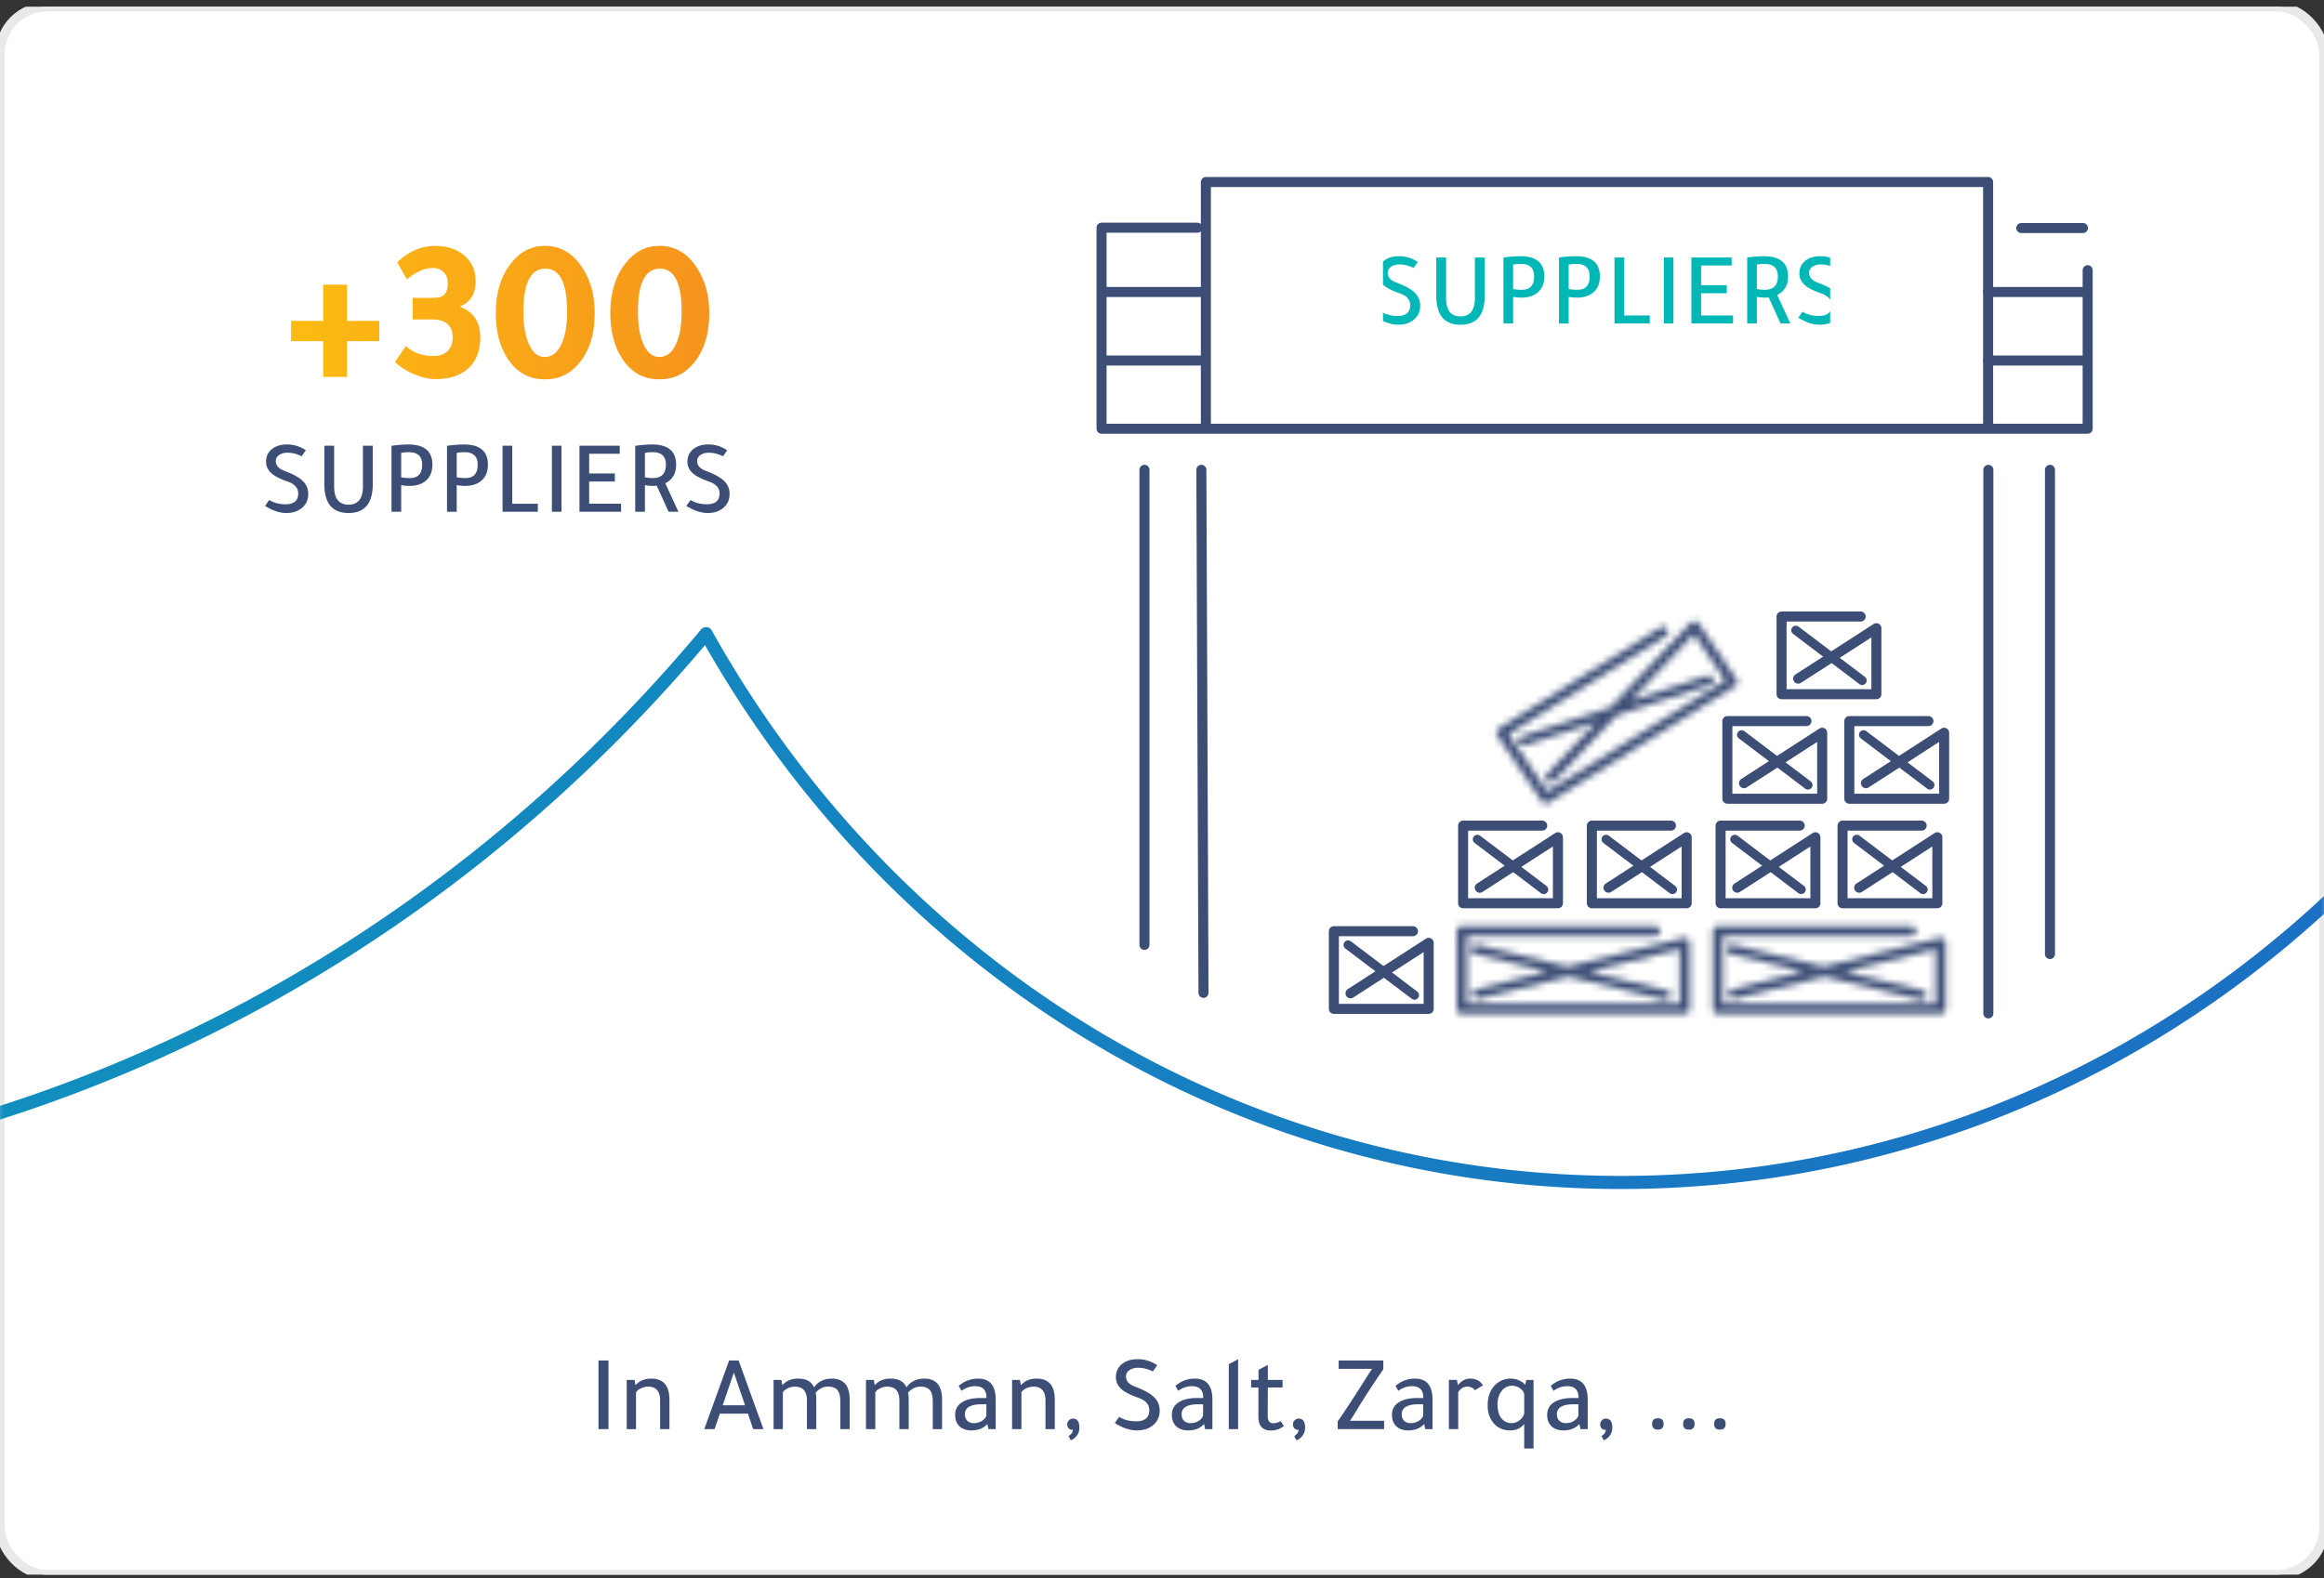 <svg width="343" height="233" viewBox="0 0 343 233" fill="none" xmlns="http://www.w3.org/2000/svg">
    <rect x="0" y="0" width="343" height="233" fill="#333333" stroke="none"/>
    <g clip-path="url(#2rf4g33l5a)">
        <rect y=".984" width="343" height="231.492" rx="7" fill="#fff" stroke="#E9E9E9" stroke-width="1.4"/>
        <mask id="5gaxw0lhtb" style="mask-type:luminance" maskUnits="userSpaceOnUse" x="-1" y="0" width="345" height="234">
            <rect y=".984" width="343" height="231.492" rx="7" fill="#fff" stroke="#fff" stroke-width="1.4"/>
        </mask>
        <g mask="url(#5gaxw0lhtb)">
            <path d="M47.7 50.369h-4.74v-3h4.74v-5.34h3.51v5.34h4.77v3h-4.77v5.28H47.7v-5.28zm16.051-3.21h-2.85v-3.18h2.85c.8 0 1.35-.11 1.65-.33.46-.34.69-.95.69-1.83 0-.68-.2-1.22-.6-1.62-.4-.42-.94-.63-1.62-.63-1.22 0-2.49.56-3.81 1.68l-1.44-2.52c1.66-1.62 3.54-2.43 5.64-2.43 1.76 0 3.2.49 4.32 1.47 1.08.96 1.62 2.2 1.62 3.72 0 1.88-.78 3.14-2.34 3.78 2.02.78 3.03 2.28 3.03 4.5 0 2.34-.8 4.04-2.4 5.1-1.12.74-2.52 1.11-4.2 1.11-.92 0-1.97-.24-3.15-.72-1.16-.5-2.11-1.1-2.85-1.8l1.59-2.37c1.08.98 2.46 1.47 4.14 1.47.86 0 1.54-.24 2.04-.72.5-.5.75-1.17.75-2.01 0-1.78-1.02-2.67-3.06-2.67zm16.678-10.86c2.32 0 4.18 1.11 5.58 3.33 1.18 1.84 1.77 4.03 1.77 6.57 0 3.06-.75 5.51-2.25 7.35-1.32 1.64-3.02 2.46-5.1 2.46-2.38 0-4.24-1.06-5.58-3.18-1.12-1.76-1.68-3.97-1.68-6.63 0-2.96.74-5.39 2.22-7.29 1.34-1.74 3.02-2.61 5.04-2.61zm.06 3.36c-2.16 0-3.24 2.12-3.24 6.36 0 2.14.31 3.82.93 5.04.56 1.1 1.3 1.65 2.22 1.65 1.02 0 1.82-.59 2.4-1.77.6-1.2.9-2.84.9-4.92 0-4.24-1.07-6.36-3.21-6.36zm16.845-3.36c2.32 0 4.18 1.11 5.58 3.33 1.18 1.84 1.77 4.03 1.77 6.57 0 3.06-.75 5.51-2.25 7.35-1.32 1.64-3.02 2.46-5.1 2.46-2.38 0-4.24-1.06-5.58-3.18-1.12-1.76-1.68-3.97-1.68-6.63 0-2.96.74-5.39 2.22-7.29 1.34-1.74 3.02-2.61 5.04-2.61zm.06 3.36c-2.16 0-3.24 2.12-3.24 6.36 0 2.14.31 3.82.93 5.04.56 1.1 1.3 1.65 2.22 1.65 1.02 0 1.82-.59 2.4-1.77.6-1.2.9-2.84.9-4.92 0-4.24-1.07-6.36-3.21-6.36z" fill="url(#fgl71tuxwc)"/>
            <path d="M89.803 200.856v10.128H88.33v-10.128h1.472zm3.975 3.584h.08c.544-.608 1.301-.912 2.272-.912 1.781 0 2.672 1.046 2.672 3.136v4.32h-1.376v-4.24c0-1.354-.597-2.032-1.792-2.032-.33 0-.667.08-1.008.24-.341.16-.592.352-.752.576v5.456h-1.376v-7.264h1.152l.128.72zm13.829-3.584h1.408l3.664 10.128h-1.52l-.768-2.288h-4.144l-.784 2.288h-1.52l3.664-10.128zm.704 1.792-1.648 4.816h3.296l-1.648-4.816zm7.139 1.792h.08c.544-.608 1.296-.912 2.256-.912 1.205 0 1.989.432 2.352 1.296.619-.864 1.499-1.296 2.64-1.296 1.749 0 2.624 1.035 2.624 3.104v4.352h-1.376v-4.048c0-.8-.144-1.37-.432-1.712-.277-.341-.747-.512-1.408-.512-.661 0-1.264.294-1.808.88.064.299.096.646.096 1.04v4.352h-1.376v-4.16c0-.736-.149-1.269-.448-1.6-.288-.341-.757-.512-1.408-.512-.309 0-.629.08-.96.24-.331.16-.576.352-.736.576v5.456h-1.376v-7.264h1.152l.128.72zm13.641 0h.08c.544-.608 1.296-.912 2.256-.912 1.205 0 1.989.432 2.352 1.296.618-.864 1.498-1.296 2.64-1.296 1.749 0 2.624 1.035 2.624 3.104v4.352h-1.376v-4.048c0-.8-.144-1.37-.432-1.712-.278-.341-.747-.512-1.408-.512-.662 0-1.264.294-1.808.88.064.299.096.646.096 1.04v4.352h-1.376v-4.16c0-.736-.15-1.269-.448-1.6-.288-.341-.758-.512-1.408-.512-.31 0-.63.08-.96.24-.331.16-.576.352-.736.576v5.456h-1.376v-7.264h1.152l.128.72zm17.864 6.544h-1.072l-.16-.752c-.576.63-1.355.944-2.336.944-.747 0-1.339-.202-1.776-.608-.427-.416-.64-.976-.64-1.68 0-.8.325-1.413.976-1.84.661-.437 1.595-.656 2.8-.656h.848v-.08c0-1.109-.56-1.664-1.68-1.664-.715 0-1.381.23-2 .688l-.416-.736c.832-.714 1.787-1.072 2.864-1.072 1.728 0 2.592 1.03 2.592 3.088v4.368zm-1.376-3.664h-.704c-1.643 0-2.464.491-2.464 1.472 0 .406.117.726.352.96.245.235.571.352.976.352s.784-.101 1.136-.304c.352-.213.587-.48.704-.8v-1.68zm5.074-2.88h.08c.544-.608 1.301-.912 2.272-.912 1.781 0 2.672 1.046 2.672 3.136v4.32h-1.376v-4.24c0-1.354-.597-2.032-1.792-2.032-.331 0-.667.08-1.008.24-.341.16-.592.352-.752.576v5.456h-1.376v-7.264h1.152l.128.72zm7.375 8.192-.32-.624c.416-.266.624-.565.624-.896v-.064a.311.311 0 0 1-.144.032.634.634 0 0 1-.48-.224.869.869 0 0 1-.192-.56c0-.245.08-.448.24-.608a.781.781 0 0 1 .592-.256c.64 0 .96.448.96 1.344 0 .416-.118.795-.352 1.136a1.868 1.868 0 0 1-.928.72zm12.123-10.16c-.726-.362-1.456-.544-2.192-.544-.523 0-.95.123-1.28.368-.331.235-.496.539-.496.912 0 .672.442 1.174 1.328 1.504 1.322.491 2.261 1.008 2.816 1.552.554.534.832 1.195.832 1.984 0 .96-.368 1.712-1.104 2.256-.598.448-1.339.672-2.224.672-1.056 0-2.155-.362-3.296-1.088l.64-.912c.714.438 1.546.656 2.496.656 1.301 0 1.952-.549 1.952-1.648 0-.853-.55-1.466-1.648-1.84-1.152-.394-1.99-.832-2.512-1.312-.512-.48-.768-1.061-.768-1.744 0-.81.314-1.461.944-1.952.576-.448 1.333-.672 2.272-.672 1.056 0 2.016.299 2.88.896l-.64.912zm8.789 8.512h-1.072l-.16-.752c-.576.63-1.355.944-2.336.944-.747 0-1.339-.202-1.776-.608-.427-.416-.64-.976-.64-1.68 0-.8.325-1.413.976-1.84.661-.437 1.594-.656 2.8-.656h.848v-.08c0-1.109-.56-1.664-1.68-1.664-.715 0-1.382.23-2 .688l-.416-.736c.832-.714 1.786-1.072 2.864-1.072 1.728 0 2.592 1.03 2.592 3.088v4.368zm-1.376-3.664h-.704c-1.643 0-2.464.491-2.464 1.472 0 .406.117.726.352.96.245.235.57.352.976.352.405 0 .784-.101 1.136-.304.352-.213.586-.48.704-.8v-1.68zm5.169-6.656v10.32h-1.376V201.4l1.376-.736zm4.387 4.176-.016 4.224c0 .704.267 1.056.8 1.056.374 0 .742-.106 1.104-.32l.48.736c-.586.438-1.221.656-1.904.656-1.237 0-1.856-.677-1.856-2.032v-4.32h-1.072v-1.12h1.088v-1.488l1.376-.72v2.208h2.176v1.12h-2.176zm4.22 7.792-.32-.624c.416-.266.624-.565.624-.896v-.064a.305.305 0 0 1-.144.032.637.637 0 0 1-.48-.224.869.869 0 0 1-.192-.56c0-.245.08-.448.24-.608a.783.783 0 0 1 .592-.256c.64 0 .96.448.96 1.344 0 .416-.117.795-.352 1.136a1.864 1.864 0 0 1-.928.72zm12.827-10.48a120.335 120.335 0 0 0-4.064 6.256c-.469.768-.757 1.216-.864 1.344h5.04v1.232h-6.848v-1.136c1.067-1.536 2.39-3.552 3.968-6.048.651-1.034 1.024-1.605 1.12-1.712h-4.944v-1.232h6.592v1.296zm7.257 8.832h-1.072l-.16-.752c-.576.63-1.355.944-2.336.944-.747 0-1.339-.202-1.776-.608-.427-.416-.64-.976-.64-1.68 0-.8.325-1.413.976-1.84.661-.437 1.595-.656 2.8-.656h.848v-.08c0-1.109-.56-1.664-1.68-1.664-.715 0-1.381.23-2 .688l-.416-.736c.832-.714 1.787-1.072 2.864-1.072 1.728 0 2.592 1.03 2.592 3.088v4.368zm-1.376-3.664h-.704c-1.643 0-2.464.491-2.464 1.472 0 .406.117.726.352.96.245.235.571.352.976.352s.784-.101 1.136-.304c.352-.213.587-.48.704-.8v-1.68zm5.106-2.88h.064c.501-.608 1.088-.912 1.76-.912.853 0 1.482.331 1.888.992l-1.152.72c-.352-.352-.736-.528-1.152-.528-.534 0-.982.272-1.344.816v5.456h-1.376v-7.264h1.184l.128.72zm10.107-.72h1.072v10.128h-1.376v-3.632c-.48.64-1.168.96-2.064.96-1.077 0-1.925-.394-2.544-1.184-.523-.661-.784-1.493-.784-2.496 0-1.322.384-2.346 1.152-3.072.619-.597 1.371-.896 2.256-.896.427 0 .848.096 1.264.288.416.182.704.4.864.656l.16-.752zm-.304 4.976v-2.88c-.075-.33-.288-.618-.64-.864a1.856 1.856 0 0 0-1.104-.368c-.651 0-1.179.256-1.584.768s-.608 1.174-.608 1.984c0 .928.213 1.638.64 2.128.373.427.853.64 1.44.64.405 0 .784-.133 1.136-.4.363-.277.603-.613.72-1.008zm9.373 2.288h-1.072l-.16-.752c-.576.63-1.355.944-2.336.944-.747 0-1.339-.202-1.776-.608-.427-.416-.64-.976-.64-1.68 0-.8.325-1.413.976-1.84.661-.437 1.595-.656 2.8-.656h.848v-.08c0-1.109-.56-1.664-1.68-1.664-.715 0-1.381.23-2 .688l-.416-.736c.832-.714 1.787-1.072 2.864-1.072 1.728 0 2.592 1.03 2.592 3.088v4.368zm-1.376-3.664h-.704c-1.643 0-2.464.491-2.464 1.472 0 .406.117.726.352.96.245.235.571.352.976.352s.784-.101 1.136-.304c.352-.213.587-.48.704-.8v-1.68zm3.73 5.312-.32-.624c.416-.266.624-.565.624-.896v-.064a.311.311 0 0 1-.144.032.637.637 0 0 1-.48-.224.869.869 0 0 1-.192-.56c0-.245.08-.448.24-.608a.781.781 0 0 1 .592-.256c.64 0 .96.448.96 1.344 0 .416-.117.795-.352 1.136a1.868 1.868 0 0 1-.928.72zm7.147-2.416v-.032c.021-.533.304-.8.848-.8.565 0 .848.278.848.832 0 .566-.283.848-.848.848s-.848-.282-.848-.848zm4.578 0v-.032c.021-.533.304-.8.848-.8.565 0 .848.278.848.832 0 .566-.283.848-.848.848s-.848-.282-.848-.848zm4.578 0v-.032c.022-.533.304-.8.848-.8.566 0 .848.278.848.832 0 .566-.282.848-.848.848-.565 0-.848-.282-.848-.848z" fill="#3D4E76"/>
            <path d="M178.606-136.447a150.463 150.463 0 0 1 60.649-12.716c86.175 0 156.037 72.472 156.037 161.867 0 89.398-69.862 161.866-156.037 161.866-57.753 0-108.064-32.635-135.045-81.018C62.848 143.094 1.9 174.57-66.238 174.57c-47.464 0-91.45-15.273-127.787-41.242-30.912 25.753-70.111 41.242-112.855 41.242-99.669 0-180.476-83.818-180.476-187.214 0-103.405 80.807-187.223 180.476-187.223 18.904 0 37.122 3.043 54.243 8.631 40.621-61.706 108.935-102.242 186.399-102.242 48.848 0 94.022 16.13 130.898 43.529" stroke="url(#c4i3gyhpad)" stroke-width="1.935" stroke-linecap="round" stroke-linejoin="round"/>
            <path fill-rule="evenodd" clip-rule="evenodd" d="M162.58 53.849h14.694V43.733H162.58v10.116zM292.726 53.849h14.694V43.733h-14.694v10.116z" fill="#fff"/>
            <path d="M293.426 62.616V26.872H177.974v35.744" stroke="#3D4E76" stroke-width="1.482" stroke-linecap="round" stroke-linejoin="round"/>
            <path d="M176.731 33.616H162.58v29.675h145.539V39.889M307.42 33.665h-9.097M168.912 69.36v70.14M177.309 69.36l.315 77.222M293.46 69.36v80.257M302.557 69.36v71.489" stroke="#3D4E76" stroke-width="1.482" stroke-linecap="round" stroke-linejoin="round"/>
            <mask id="mmzpf1ofqe" fill="#fff">
                <path fill-rule="evenodd" clip-rule="evenodd" d="M253.542 136.736a.741.741 0 0 0-.741.741v11.465c0 .41.332.741.741.741h32.886a.74.74 0 0 0 .742-.741v-9.745a.742.742 0 0 0-.919-.719l-17.098 4.218-13.344-3.215a.714.714 0 1 0-.335 1.388l10.667 2.57-10.415 2.57a.742.742 0 0 0 .355 1.439l13.191-3.254 14.19 3.419a.714.714 0 1 0 .335-1.388l-11.513-2.774 13.403-3.307v8.057h-31.404v-9.983h27.76a.741.741 0 0 0 0-1.482h-28.501z"/>
            </mask>
            <path d="m286.251 138.478.354 1.437-.354-1.437zm-17.098 4.218-.347 1.439c.231.056.471.055.702-.002l-.355-1.437zm-13.344-3.215-.347 1.438v.001l.347-1.439zm-.862.527 1.439.346-1.439-.346zm.527.861-.347 1.439.347-1.439zm10.667 2.57.355 1.437a1.479 1.479 0 0 0-.008-2.875l-.347 1.438zm-10.415 2.57-.354-1.437.354 1.437zm-.542.897-1.437.355 1.437-.355zm.897.542-.354-1.437.354 1.437zm13.191-3.254.346-1.439a1.47 1.47 0 0 0-.701.002l.355 1.437zm14.19 3.419.347-1.439-.347 1.439zm.862-.527-1.439-.346 1.439.346zm-.527-.861-.347 1.439.347-1.439zm-11.513-2.774-.355-1.437a1.479 1.479 0 0 0 .008 2.875l.347-1.438zm13.403-3.307h1.48a1.479 1.479 0 0 0-1.834-1.437l.354 1.437zm0 8.057v1.48a1.48 1.48 0 0 0 1.48-1.48h-1.48zm-31.404 0h-1.48c0 .818.663 1.48 1.48 1.48v-1.48zm0-9.983v-1.48a1.48 1.48 0 0 0-1.48 1.48h1.48zm-.002-.741a.74.74 0 0 1-.739.739v-2.96a2.22 2.22 0 0 0-2.221 2.221h2.96zm0 11.465v-11.465h-2.96v11.465h2.96zm-.739-.739a.74.74 0 0 1 .739.739h-2.96a2.22 2.22 0 0 0 2.221 2.221v-2.96zm32.886 0h-32.886v2.96h32.886v-2.96zm-.738.739c0-.408.33-.739.738-.739v2.96a2.221 2.221 0 0 0 2.222-2.221h-2.96zm0-9.745v9.745h2.96v-9.745h-2.96zm.283.582a.737.737 0 0 1-.283-.582h2.96a2.22 2.22 0 0 0-.852-1.748l-1.825 2.33zm.632.136a.74.74 0 0 1-.632-.136l1.825-2.33a2.22 2.22 0 0 0-1.902-.408l.709 2.874zm-17.097 4.218 17.097-4.218-.709-2.874-17.097 4.218.709 2.874zm-14.046-3.213 13.344 3.215.694-2.878-13.345-3.215-.693 2.878zm.924-.566a.765.765 0 0 1-.924.565l.693-2.877a2.194 2.194 0 0 0-2.647 1.619l2.878.693zm-.565-.924a.766.766 0 0 1 .565.924l-2.878-.693a2.195 2.195 0 0 0 1.619 2.647l.694-2.878zm10.667 2.571-10.667-2.571-.694 2.878 10.667 2.57.694-2.877zm-10.407 5.445 10.415-2.57-.709-2.874-10.415 2.57.709 2.874zm.54-.894a.738.738 0 0 1-.54.894l-.709-2.874a2.222 2.222 0 0 0-1.625 2.689l2.874-.709zm-.894-.541a.738.738 0 0 1 .894.541l-2.874.709a2.221 2.221 0 0 0 2.689 1.624l-.709-2.874zm13.19-3.254-13.19 3.254.709 2.874 13.19-3.254-.709-2.874zm14.892 3.417-14.191-3.419-.693 2.878 14.191 3.419.693-2.878zm-.924.566a.766.766 0 0 1 .924-.566l-.693 2.878a2.194 2.194 0 0 0 2.647-1.619l-2.878-.693zm.565.924a.766.766 0 0 1-.565-.924l2.878.693a2.195 2.195 0 0 0-1.619-2.647l-.694 2.878zm-11.513-2.775 11.513 2.775.694-2.878-11.514-2.774-.693 2.877zm13.396-6.182-13.404 3.307.709 2.874 13.404-3.307-.709-2.874zm1.834 9.494v-8.057h-2.96v8.057h2.96zm-32.884 1.48h31.404v-2.96h-31.404v2.96zm-1.48-11.463v9.983h2.96v-9.983h-2.96zm29.24-1.48h-27.76v2.96h27.76v-2.96zm-.739.739a.74.74 0 0 1 .739-.739v2.96a2.221 2.221 0 0 0 2.221-2.221h-2.96zm.739.739a.74.74 0 0 1-.739-.739h2.96a2.221 2.221 0 0 0-2.221-2.221v2.96zm-28.501 0h28.501v-2.96h-28.501v2.96z" fill="#3D4E76" mask="url(#mmzpf1ofqe)"/>
            <mask id="rwrscarsdf" fill="#fff">
                <path fill-rule="evenodd" clip-rule="evenodd" d="M215.758 136.736a.741.741 0 0 0-.741.741v11.465c0 .41.332.741.741.741h32.886a.74.74 0 0 0 .741-.741v-9.745a.739.739 0 0 0-.918-.719l-17.098 4.218-13.345-3.215a.713.713 0 1 0-.334 1.388l10.667 2.57-10.415 2.57a.74.74 0 1 0 .355 1.439l13.191-3.254 14.19 3.419a.714.714 0 1 0 .335-1.388l-11.513-2.774 13.403-3.307v8.057h-31.404v-9.983h27.76a.741.741 0 0 0 0-1.482h-28.501z"/>
            </mask>
            <path d="m248.467 138.478.354 1.437-.354-1.437zm-17.098 4.218-.347 1.439c.231.056.471.055.701-.002l-.354-1.437zm-13.345-3.215-.346 1.438v.001l.346-1.439zm-.861.527 1.439.346-1.439-.346zm.527.861-.347 1.439.347-1.439zm10.667 2.57.354 1.437a1.479 1.479 0 0 0-.007-2.875l-.347 1.438zm-10.415 2.57-.355-1.437.355 1.437zm-.542.897-1.437.355 1.437-.355zm.897.542-.355-1.437.355 1.437zm13.191-3.254.346-1.439a1.47 1.47 0 0 0-.701.002l.355 1.437zm14.19 3.419.347-1.439-.347 1.439zm.862-.527-1.439-.346 1.439.346zm-.527-.861-.347 1.439.347-1.439zm-11.513-2.774-.355-1.437a1.479 1.479 0 0 0 .008 2.875l.347-1.438zm13.403-3.307h1.48a1.479 1.479 0 0 0-1.834-1.437l.354 1.437zm0 8.057v1.48a1.48 1.48 0 0 0 1.48-1.48h-1.48zm-31.404 0h-1.48c0 .818.663 1.48 1.48 1.48v-1.48zm0-9.983v-1.48a1.48 1.48 0 0 0-1.48 1.48h1.48zm-.002-.741a.74.74 0 0 1-.739.739v-2.96a2.22 2.22 0 0 0-2.221 2.221h2.96zm0 11.465v-11.465h-2.96v11.465h2.96zm-.739-.739a.74.74 0 0 1 .739.739h-2.96a2.22 2.22 0 0 0 2.221 2.221v-2.96zm32.886 0h-32.886v2.96h32.886v-2.96zm-.739.739a.74.74 0 0 1 .739-.739v2.96a2.22 2.22 0 0 0 2.221-2.221h-2.96zm0-9.745v9.745h2.96v-9.745h-2.96zm.284.582a.738.738 0 0 1-.284-.582h2.96c0-.682-.314-1.327-.851-1.748l-1.825 2.33zm.632.136a.74.74 0 0 1-.632-.136l1.825-2.33a2.22 2.22 0 0 0-1.902-.408l.709 2.874zm-17.098 4.218 17.098-4.218-.709-2.874-17.098 4.218.709 2.874zm-14.045-3.213 13.344 3.215.694-2.878-13.345-3.215-.693 2.878zm.924-.566a.765.765 0 0 1-.924.565l.693-2.877a2.194 2.194 0 0 0-2.647 1.619l2.878.693zm-.565-.924a.766.766 0 0 1 .565.924l-2.878-.693a2.194 2.194 0 0 0 1.619 2.647l.694-2.878zm10.667 2.571-10.667-2.571-.694 2.878 10.667 2.57.694-2.877zm-10.408 5.445 10.415-2.57-.709-2.874-10.415 2.57.709 2.874zm.541-.894a.74.74 0 0 1-.541.894l-.709-2.874a2.221 2.221 0 0 0-1.624 2.689l2.874-.709zm-.895-.541a.739.739 0 0 1 .895.541l-2.874.709a2.22 2.22 0 0 0 2.688 1.624l-.709-2.874zm13.191-3.254-13.191 3.254.709 2.874 13.191-3.254-.709-2.874zm14.892 3.417-14.191-3.419-.693 2.878 14.191 3.419.693-2.878zm-.924.566a.766.766 0 0 1 .924-.566l-.693 2.878a2.193 2.193 0 0 0 2.646-1.619l-2.877-.693zm.565.924a.766.766 0 0 1-.565-.924l2.877.693a2.194 2.194 0 0 0-1.619-2.647l-.693 2.878zm-11.513-2.775 11.513 2.775.693-2.878-11.513-2.774-.693 2.877zm13.396-6.182-13.404 3.307.709 2.874 13.404-3.307-.709-2.874zm1.834 9.494v-8.057h-2.96v8.057h2.96zm-32.884 1.48h31.404v-2.96h-31.404v2.96zm-1.48-11.463v9.983h2.96v-9.983h-2.96zm29.24-1.48h-27.76v2.96h27.76v-2.96zm-.739.739a.74.74 0 0 1 .739-.739v2.96a2.221 2.221 0 0 0 2.221-2.221h-2.96zm.739.739a.74.74 0 0 1-.739-.739h2.96a2.221 2.221 0 0 0-2.221-2.221v2.96zm-28.501 0h28.501v-2.96h-28.501v2.96z" fill="#3D4E76" mask="url(#rwrscarsdf)"/>
            <mask id="i1bkifaijg" fill="#fff">
                <path fill-rule="evenodd" clip-rule="evenodd" d="M221.198 107.554a.71.71 0 0 0-.214 1.007l6.551 9.706a.773.773 0 0 0 1.043.222l27.504-17.186a.71.71 0 0 0 .214-1.007l-5.569-8.25a.77.77 0 0 0-1.186-.105l-11.878 12.495-13.008 4.256a.688.688 0 0 0-.443.89.74.74 0 0 0 .925.442l10.471-3.426-7.292 7.67a.714.714 0 0 0 .051 1.031.77.77 0 0 0 1.064-.035l9.169-9.645 13.818-4.521a.688.688 0 0 0 .443-.89.74.74 0 0 0-.925-.442l-11.281 3.691 9.349-9.834 4.62 6.844-26.247 16.4-5.721-8.478 23.207-14.5a.71.71 0 0 0 .214-1.007.774.774 0 0 0-1.044-.222l-23.835 14.894z"/>
            </mask>
            <path d="m220.984 108.561-1.255.788 1.255-.788zm.214-1.007-.827-1.231.827 1.231zm6.337 10.713 1.255-.788-1.255.788zm1.043.222-.826-1.231.826 1.231zm27.504-17.186.826 1.231-.826-1.231zm.214-1.007 1.255-.788-1.255.788zm-5.569-8.25-1.255.788 1.255-.788zm-.57-.333-.117 1.454.117-1.454zm-.616.228 1.113.998-1.113-.998zm-11.878 12.495.498 1.384a1.49 1.49 0 0 0 .614-.386l-1.112-.998zm-13.008 4.256.498 1.384-.498-1.384zm.482 1.332.498 1.384-.498-1.384zm10.471-3.426 1.112.998a1.423 1.423 0 0 0 .142-1.787 1.543 1.543 0 0 0-1.752-.595l.498 1.384zm-7.292 7.67 1.112.998-1.112-.998zm1.115.996-1.112-.997 1.112.997zm9.169-9.645-.498-1.384a1.49 1.49 0 0 0-.614.386l1.112.998zm13.818-4.521-.498-1.384.498 1.384zm.443-.89-1.419.467 1.419-.467zm-.925-.442-.497-1.384.497 1.384zm-11.281 3.691-1.112-.998a1.422 1.422 0 0 0-.142 1.787c.38.563 1.102.808 1.752.595l-.498-1.384zm9.349-9.834 1.255-.789a1.536 1.536 0 0 0-1.138-.665 1.511 1.511 0 0 0-1.229.456l1.112.998zm4.62 6.844.826 1.231c.334-.209.567-.539.647-.918a1.432 1.432 0 0 0-.218-1.101l-1.255.788zm-26.247 16.4-1.255.788a1.543 1.543 0 0 0 2.082.443l-.827-1.231zm-5.721-8.478-.827-1.23a1.434 1.434 0 0 0-.647.917c-.081.379-.002.775.218 1.102l1.256-.789zm23.207-14.5-.827-1.23.827 1.23zm.214-1.007 1.255-.789-1.255.789zm-1.044-.222.827 1.23-.827-1.23zm-22.794 15.112a.715.715 0 0 1-.215 1.012l-1.653-2.461a2.135 2.135 0 0 0-.642 3.026l2.51-1.577zm6.551 9.707-6.551-9.707-2.51 1.577 6.551 9.706 2.51-1.576zm-1.038-.221a.768.768 0 0 1 1.038.221l-2.51 1.576a2.316 2.316 0 0 0 3.125.664l-1.653-2.461zm27.503-17.185-27.503 17.185 1.653 2.461 27.503-17.185-1.653-2.461zm-.215 1.011a.714.714 0 0 1 .215-1.011l1.653 2.461a2.135 2.135 0 0 0 .643-3.026l-2.511 1.576zm-5.568-8.25 5.568 8.25 2.511-1.576-5.568-8.25-2.511 1.576zm.568.332a.767.767 0 0 1-.568-.332l2.511-1.576a2.308 2.308 0 0 0-1.709-.999l-.234 2.907zm.614-.227a.755.755 0 0 1-.614.228l.234-2.908a2.267 2.267 0 0 0-1.845.684l2.225 1.996zm-11.879 12.495 11.879-12.495-2.225-1.996-11.878 12.496 2.224 1.995zm-13.622 4.642 13.008-4.256-.996-2.768-13.008 4.256.996 2.768zm.478-.961a.743.743 0 0 1-.478.961l-.996-2.768c-1.161.381-1.774 1.607-1.364 2.741l2.838-.934zm-.992-.475a.795.795 0 0 1 .992.475l-2.838.934c.409 1.132 1.682 1.739 2.842 1.359l-.996-2.768zm10.471-3.426-10.471 3.426.996 2.768 10.47-3.426-.995-2.768zm-5.682 10.052 7.292-7.67-2.225-1.995-7.291 7.67 2.224 1.995zm-.05-1.035a.718.718 0 0 1 .05 1.035l-2.224-1.995c-.841.884-.771 2.271.152 3.096l2.022-2.136zm-1.059.036a.765.765 0 0 1 1.059-.036l-2.022 2.136c.921.823 2.347.778 3.187-.105l-2.224-1.995zm9.169-9.646-9.169 9.646 2.224 1.995 9.169-9.645-2.224-1.996zm14.432-4.907-13.818 4.521.996 2.768 13.818-4.521-.996-2.768zm-.478.961a.744.744 0 0 1 .478-.961l.996 2.768c1.162-.381 1.774-1.607 1.364-2.741l-2.838.934zm.992.475a.796.796 0 0 1-.992-.475l2.838-.934c-.409-1.132-1.682-1.739-2.841-1.36l.995 2.769zm-11.281 3.691 11.281-3.691-.995-2.768-11.282 3.691.996 2.768zm7.739-12.216-9.349 9.834 2.224 1.996 9.349-9.835-2.224-1.995zm6.987 7.054-4.62-6.845-2.51 1.577 4.62 6.845 2.51-1.577zm-26.675 18.419 26.246-16.4-1.653-2.461-26.246 16.4 1.653 2.461zm-7.804-8.92 5.722 8.477 2.511-1.576-5.722-8.478-2.511 1.577zm23.636-16.52-23.207 14.501 1.653 2.461 23.207-14.5-1.653-2.462zm-.215 1.012a.715.715 0 0 1 .215-1.012l1.653 2.461a2.134 2.134 0 0 0 .643-3.026l-2.511 1.577zm1.039.22a.77.77 0 0 1-1.039-.22l2.511-1.577a2.316 2.316 0 0 0-3.125-.663l1.653 2.46zm-23.836 14.894L245.86 93.89l-1.653-2.46-23.836 14.893 1.653 2.461z" fill="#3D4E76" mask="url(#i1bkifaijg)"/>
            <path d="M265.618 121.887h-11.676v11.465h13.994v-9.745l-11.538 7.451" stroke="#3D4E76" stroke-width="1.482" stroke-linecap="round" stroke-linejoin="round"/>
            <path d="m256.041 123.91 9.796 7.419" stroke="#3D4E76" stroke-width="1.344" stroke-linecap="round"/>
            <path d="M227.618 121.887h-11.676v11.465h13.994v-9.745l-11.538 7.451" stroke="#3D4E76" stroke-width="1.482" stroke-linecap="round" stroke-linejoin="round"/>
            <path d="m218.041 123.91 9.796 7.419" stroke="#3D4E76" stroke-width="1.344" stroke-linecap="round"/>
            <path d="M274.618 91.02h-11.676v11.466h13.994v-9.745l-11.538 7.451" stroke="#3D4E76" stroke-width="1.482" stroke-linecap="round" stroke-linejoin="round"/>
            <path d="m265.041 93.044 9.796 7.419" stroke="#3D4E76" stroke-width="1.344" stroke-linecap="round"/>
            <path d="M208.542 137.477h-11.676v11.465h13.994v-9.745l-11.538 7.452" stroke="#3D4E76" stroke-width="1.482" stroke-linecap="round" stroke-linejoin="round"/>
            <path d="m198.965 139.5 9.796 7.419" stroke="#3D4E76" stroke-width="1.344" stroke-linecap="round"/>
            <path d="M266.618 106.454h-11.676v11.465h13.994v-9.745l-11.538 7.451" stroke="#3D4E76" stroke-width="1.482" stroke-linecap="round" stroke-linejoin="round"/>
            <path d="m257.041 108.477 9.796 7.419" stroke="#3D4E76" stroke-width="1.344" stroke-linecap="round"/>
            <path d="M283.618 121.887h-11.676v11.465h13.994v-9.745l-11.538 7.451" stroke="#3D4E76" stroke-width="1.482" stroke-linecap="round" stroke-linejoin="round"/>
            <path d="m274.041 123.91 9.796 7.419" stroke="#3D4E76" stroke-width="1.344" stroke-linecap="round"/>
            <path d="M246.618 121.887h-11.676v11.465h13.994v-9.745l-11.538 7.451" stroke="#3D4E76" stroke-width="1.482" stroke-linecap="round" stroke-linejoin="round"/>
            <path d="m237.041 123.91 9.796 7.419" stroke="#3D4E76" stroke-width="1.344" stroke-linecap="round"/>
            <path d="M284.618 106.454h-11.676v11.465h13.994v-9.745l-11.538 7.451" stroke="#3D4E76" stroke-width="1.482" stroke-linecap="round" stroke-linejoin="round"/>
            <path d="m275.041 108.477 9.796 7.419" stroke="#3D4E76" stroke-width="1.344" stroke-linecap="round"/>
            <path d="M163.28 53.223h13.994M293.426 53.223h13.994M163.28 43.107h13.994M293.426 43.107h13.994" stroke="#3D4E76" stroke-width="1.482" stroke-linecap="round" stroke-linejoin="round"/>
            <path fill-rule="evenodd" clip-rule="evenodd" d="M179.373 61.942h111.953V28.22H179.373v33.72z" fill="#fff"/>
            <g clip-path="url(#u3cjh5jy8h)">
                <path d="M208.636 39.564c-.698-.349-1.402-.524-2.11-.524-.503 0-.914.118-1.232.355-.318.225-.477.518-.477.877 0 .647.426 1.13 1.278 1.448 1.273.472 2.176.97 2.71 1.494.534.513.801 1.15.801 1.91 0 .923-.354 1.647-1.063 2.17-.575.432-1.288.648-2.14.648-1.017 0-2.074-.35-3.173-1.048l.616-.877c.688.42 1.489.631 2.403.631 1.252 0 1.879-.529 1.879-1.586 0-.822-.529-1.412-1.587-1.771-1.108-.38-1.914-.801-2.417-1.263-.493-.462-.74-1.021-.74-1.679 0-.78.303-1.406.909-1.878.554-.432 1.283-.647 2.187-.647 1.016 0 1.94.287 2.772.862l-.616.878zm10.492 4.112c0 2.844-1.191 4.266-3.573 4.266-2.382 0-3.573-1.422-3.573-4.266v-5.667h1.448v5.99c0 1.807.708 2.71 2.125 2.71s2.125-.903 2.125-2.71v-5.99h1.448v5.667zm2.765 4.08v-9.732a17.17 17.17 0 0 1 2.495-.2c2.361 0 3.542.996 3.542 2.987 0 1.078-.36 1.895-1.078 2.449-.586.452-1.335.678-2.249.678-.441 0-.867-.036-1.278-.108v3.927h-1.432zm1.432-8.685v3.604c.411.072.837.108 1.278.108 1.212 0 1.817-.657 1.817-1.972 0-1.232-.651-1.848-1.955-1.848-.473 0-.852.036-1.14.108zm6.764 8.686v-9.733a17.18 17.18 0 0 1 2.495-.2c2.361 0 3.542.996 3.542 2.987 0 1.078-.359 1.895-1.078 2.449-.585.452-1.335.678-2.248.678-.442 0-.868-.036-1.279-.108v3.927h-1.432zm1.432-8.686v3.604c.411.072.837.108 1.279.108 1.211 0 1.817-.657 1.817-1.972 0-1.232-.652-1.848-1.956-1.848-.472 0-.852.036-1.14.108zm6.764 8.686v-9.748h1.433v8.562h3.773v1.186h-5.206zm8.696-9.748v9.748h-1.417v-9.748h1.417zm2.656 0h5.944v1.185h-4.512v2.911h3.789v1.186h-3.789v3.28h4.713v1.186h-6.145v-9.748zm8.229 9.748v-9.733a17.18 17.18 0 0 1 2.495-.2c2.361 0 3.542.996 3.542 2.987 0 1.294-.534 2.208-1.602 2.742l1.941 4.204h-1.448l-1.755-3.85a4.15 4.15 0 0 1-.586.03c-.359 0-.744-.035-1.155-.107v3.927h-1.432zm1.432-8.686v3.604c.411.072.796.108 1.155.108 1.294 0 1.941-.657 1.941-1.972 0-1.232-.652-1.848-1.956-1.848-.472 0-.852.036-1.14.108zm11.524.493c-.698-.349-1.401-.524-2.11-.524-.503 0-.913.118-1.232.355-.318.225-.477.518-.477.877 0 .647.426 1.13 1.278 1.448 1.273.472 2.177.97 2.711 1.494.534.513.8 1.15.8 1.91 0 .923-.354 1.647-1.062 2.17-.575.432-1.289.648-2.141.648-1.016 0-2.074-.35-3.172-1.048l.616-.877c.688.42 1.489.631 2.402.631 1.253 0 1.879-.529 1.879-1.586 0-.822-.529-1.412-1.586-1.771-1.109-.38-1.915-.801-2.418-1.263-.493-.462-.739-1.021-.739-1.679 0-.78.303-1.406.908-1.878.555-.432 1.284-.647 2.187-.647 1.017 0 1.941.287 2.772.862l-.616.878z" fill="#01B8B6"/>
            </g>
            <path d="M44.522 67.36c-.698-.35-1.401-.524-2.11-.524-.503 0-.914.118-1.232.354-.318.226-.477.519-.477.878 0 .647.426 1.13 1.278 1.448 1.273.472 2.176.97 2.71 1.493.534.514.801 1.15.801 1.91 0 .924-.354 1.648-1.062 2.171-.575.432-1.289.647-2.141.647-1.016 0-2.074-.349-3.172-1.047l.616-.878c.687.421 1.488.632 2.402.632 1.253 0 1.879-.53 1.879-1.587 0-.821-.529-1.411-1.586-1.77-1.11-.38-1.915-.801-2.418-1.263-.493-.462-.74-1.022-.74-1.679 0-.78.303-1.407.91-1.879.554-.431 1.282-.647 2.186-.647 1.016 0 1.94.288 2.772.863l-.616.878zm10.492 4.111c0 2.844-1.191 4.266-3.573 4.266-2.382 0-3.573-1.422-3.573-4.266v-5.667h1.448v5.99c0 1.808.708 2.711 2.125 2.711s2.125-.903 2.125-2.71v-5.99h1.448v5.666zm2.765 4.081V65.82a17.16 17.16 0 0 1 2.495-.2c2.361 0 3.542.995 3.542 2.987 0 1.078-.36 1.894-1.078 2.449-.585.451-1.335.677-2.248.677a7.41 7.41 0 0 1-1.279-.108v3.927H57.78zm1.432-8.685v3.603c.41.072.837.108 1.279.108 1.21 0 1.817-.657 1.817-1.971 0-1.232-.652-1.848-1.956-1.848-.472 0-.852.036-1.14.108zm6.764 8.685V65.82a17.16 17.16 0 0 1 2.495-.2c2.362 0 3.542.995 3.542 2.987 0 1.078-.36 1.894-1.078 2.449-.585.451-1.334.677-2.248.677a7.41 7.41 0 0 1-1.278-.108v3.927h-1.433zm1.433-8.685v3.603c.41.072.836.108 1.278.108 1.211 0 1.817-.657 1.817-1.971 0-1.232-.652-1.848-1.956-1.848-.472 0-.852.036-1.14.108zm6.764 8.685v-9.748h1.432v8.563h3.773v1.185h-5.205zm8.695-9.748v9.748h-1.416v-9.748h1.416zm2.656 0h5.945v1.186h-4.513v2.91h3.789v1.186h-3.789v3.28h4.713v1.186h-6.145v-9.748zm8.23 9.748V65.82c.903-.134 1.735-.2 2.494-.2 2.362 0 3.542.995 3.542 2.987 0 1.294-.534 2.207-1.601 2.741l1.94 4.204H98.68l-1.755-3.85a4.15 4.15 0 0 1-.585.031c-.36 0-.745-.036-1.155-.108v3.927h-1.433zm1.432-8.685v3.603c.41.072.795.108 1.155.108 1.293 0 1.94-.657 1.94-1.971 0-1.232-.652-1.848-1.956-1.848-.472 0-.852.036-1.14.108zm11.523.493c-.698-.35-1.401-.524-2.109-.524-.503 0-.914.118-1.232.354-.319.226-.478.519-.478.878 0 .647.426 1.13 1.278 1.448 1.274.472 2.177.97 2.711 1.493.534.514.801 1.15.801 1.91 0 .924-.355 1.648-1.063 2.171-.575.432-1.288.647-2.141.647-1.016 0-2.073-.349-3.172-1.047l.616-.878c.688.421 1.489.632 2.402.632 1.253 0 1.879-.53 1.879-1.587 0-.821-.528-1.411-1.586-1.77-1.109-.38-1.915-.801-2.418-1.263-.493-.462-.739-1.022-.739-1.679 0-.78.303-1.407.909-1.879.554-.431 1.283-.647 2.186-.647 1.017 0 1.941.288 2.772.863l-.616.878z" fill="#3D4E76"/>
        </g>
    </g>
    <defs>
        <linearGradient id="fgl71tuxwc" x1="42.001" y1="61.649" x2="106" y2="61.649" gradientUnits="userSpaceOnUse">
            <stop stop-color="#FDBC11"/>
            <stop offset="1" stop-color="#F6931D"/>
        </linearGradient>
        <linearGradient id="c4i3gyhpad" x1="375.131" y1="-91.822" x2="-433.24" y2="-153.756" gradientUnits="userSpaceOnUse">
            <stop stop-color="#1C6FC4"/>
            <stop offset="1" stop-color="#01B8B6"/>
        </linearGradient>
        <clipPath id="2rf4g33l5a">
            <path fill="#fff" transform="translate(0 .984)" d="M0 0h343v231.492H0z"/>
        </clipPath>
        <clipPath id="u3cjh5jy8h">
            <path fill="#fff" transform="translate(204.114 37.757)" d="M0 0h66v14.468H0z"/>
        </clipPath>
    </defs>
</svg>
